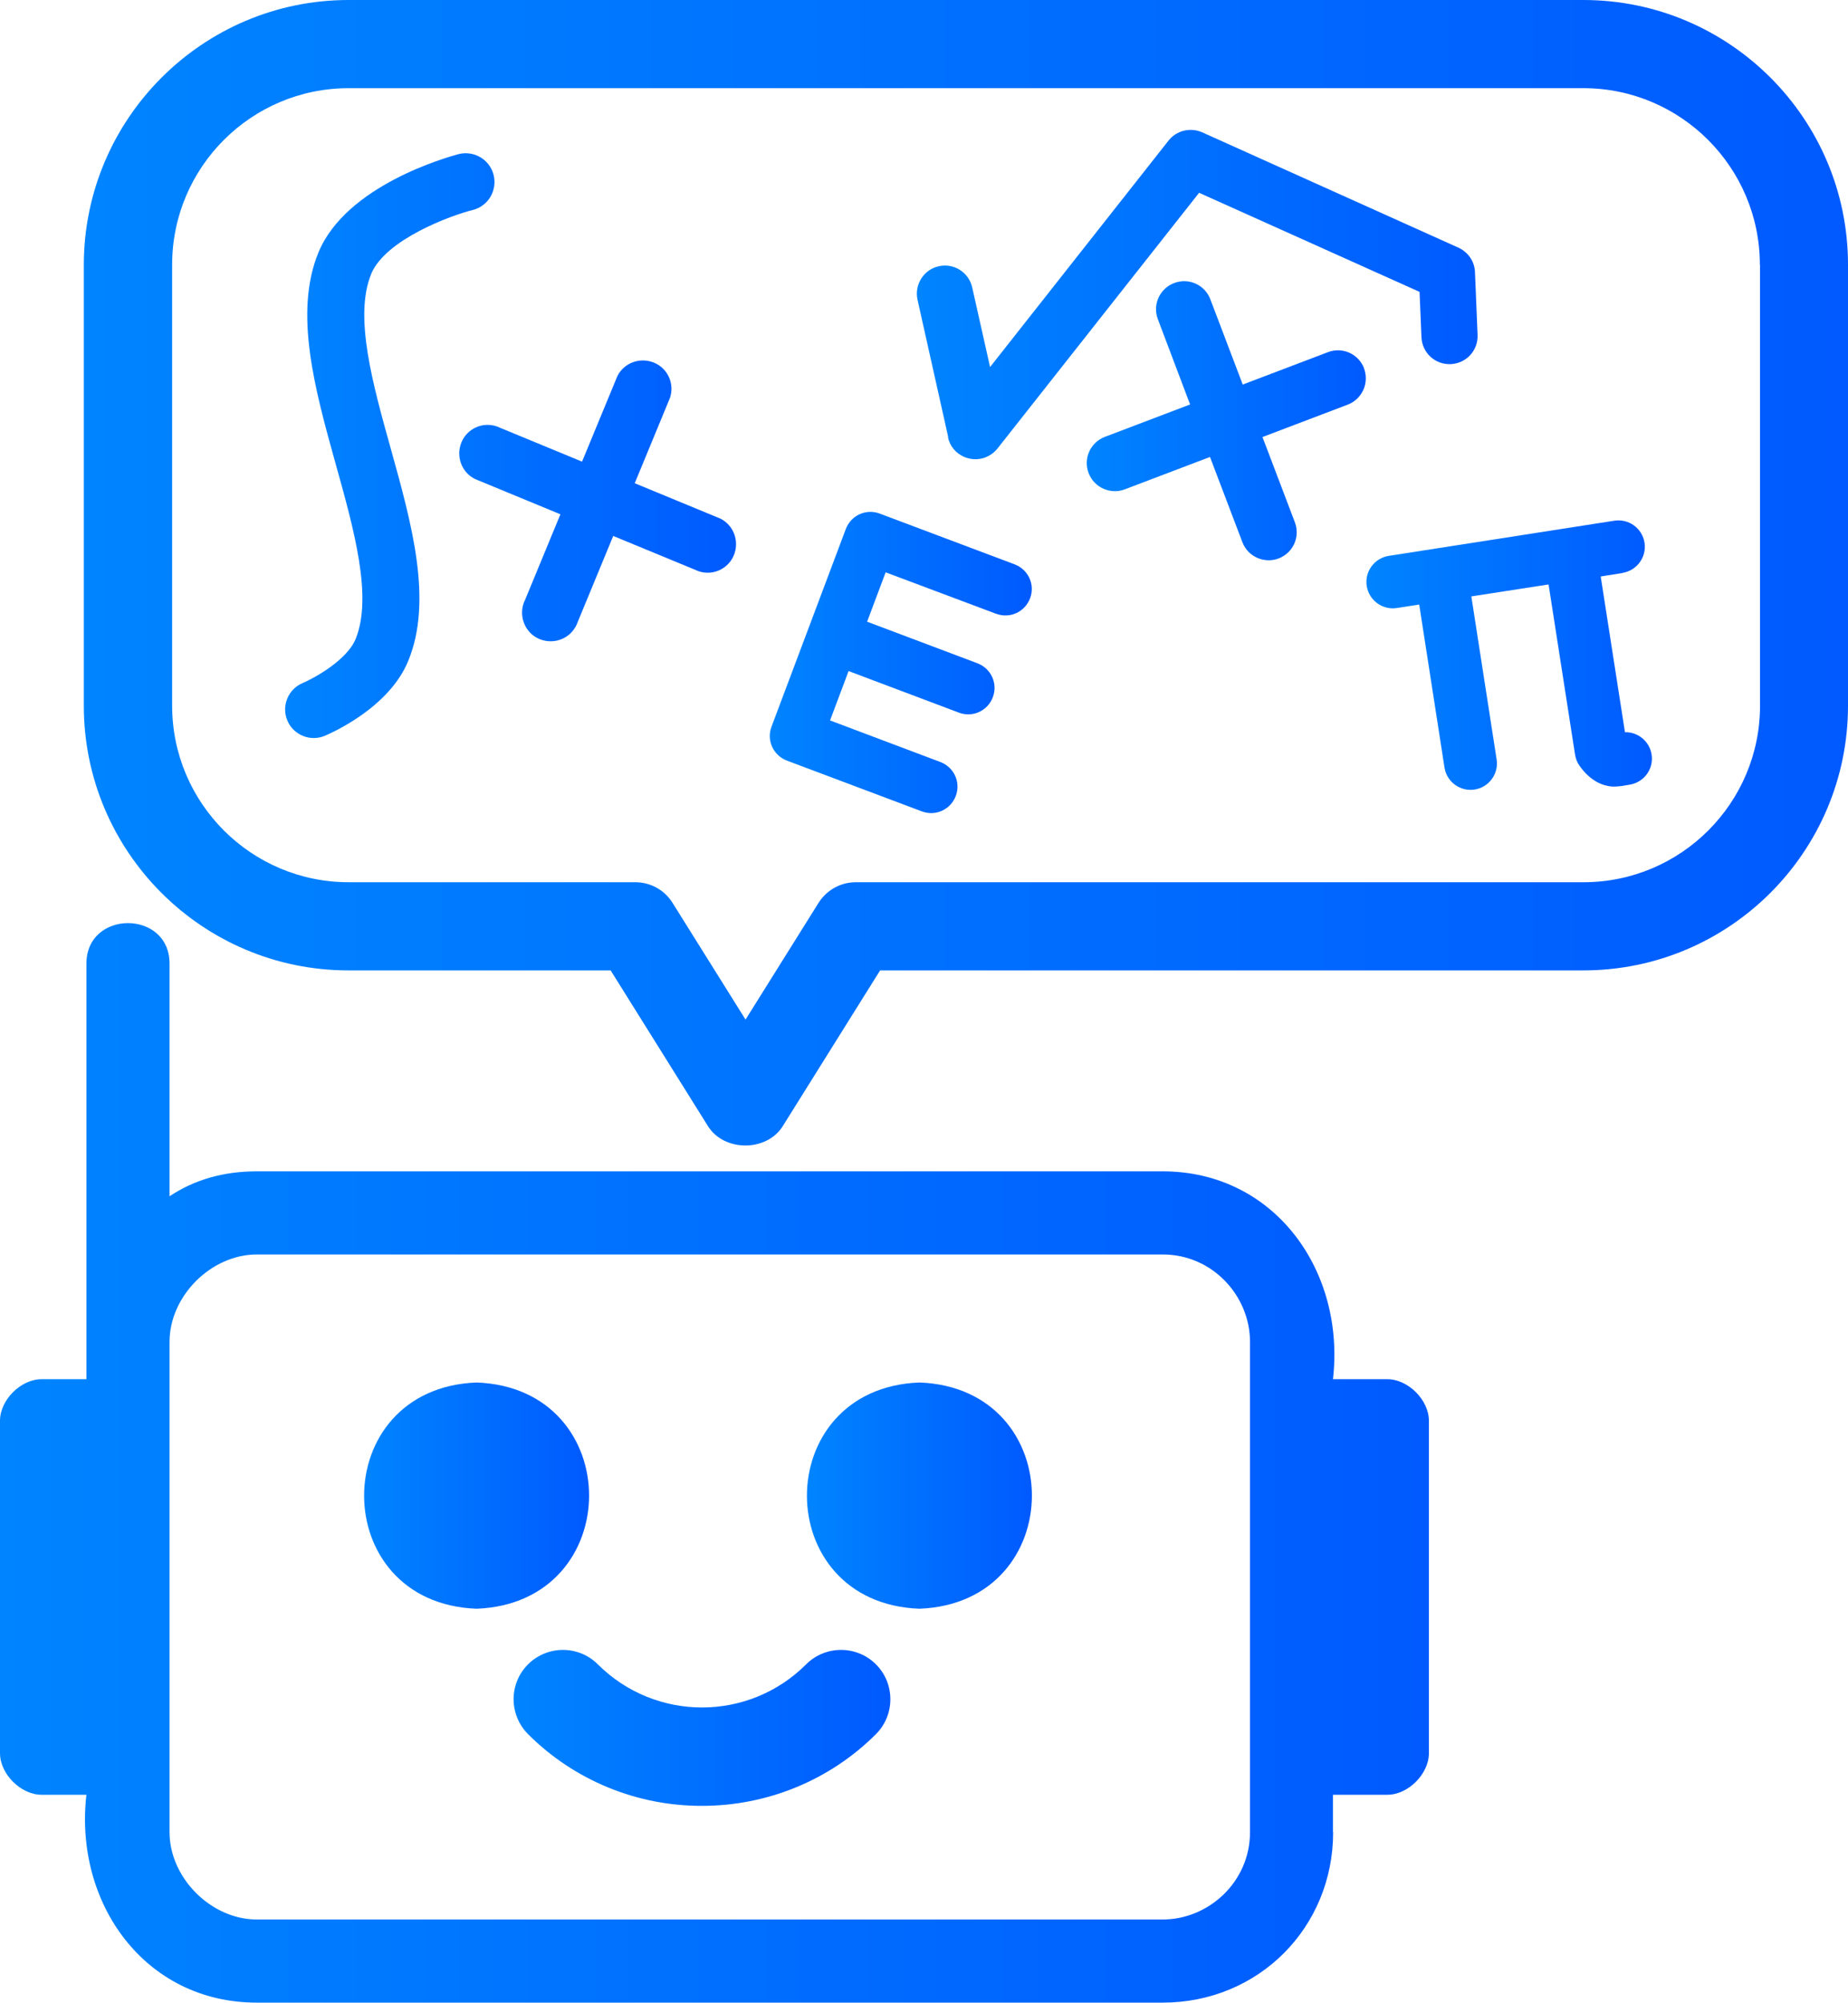<?xml version="1.0" encoding="UTF-8"?><svg id="Layer_2" xmlns="http://www.w3.org/2000/svg" xmlns:xlink="http://www.w3.org/1999/xlink" viewBox="0 0 106.71 115.61"><defs><style>.cls-1{fill:url(#linear-gradient);}.cls-1,.cls-2,.cls-3,.cls-4,.cls-5,.cls-6,.cls-7,.cls-8,.cls-9,.cls-10{stroke-width:0px;}.cls-2{fill:url(#linear-gradient-10);}.cls-3{fill:url(#linear-gradient-4);}.cls-4{fill:url(#linear-gradient-2);}.cls-5{fill:url(#linear-gradient-3);}.cls-6{fill:url(#linear-gradient-8);}.cls-7{fill:url(#linear-gradient-9);}.cls-8{fill:url(#linear-gradient-7);}.cls-9{fill:url(#linear-gradient-5);}.cls-10{fill:url(#linear-gradient-6);}</style><linearGradient id="linear-gradient" x1="4.85" y1="33.06" x2="106.71" y2="33.06" gradientUnits="userSpaceOnUse"><stop offset="0" stop-color="#0084ff"/><stop offset="1" stop-color="#005aff"/></linearGradient><linearGradient id="linear-gradient-2" x1="0" y1="84.45" x2="82.51" y2="84.45" xlink:href="#linear-gradient"/><linearGradient id="linear-gradient-3" x1="21.03" y1="86.34" x2="34.01" y2="86.34" xlink:href="#linear-gradient"/><linearGradient id="linear-gradient-4" x1="46.6" y1="86.34" x2="59.58" y2="86.34" xlink:href="#linear-gradient"/><linearGradient id="linear-gradient-5" x1="29.66" y1="99.75" x2="51.41" y2="99.75" xlink:href="#linear-gradient"/><linearGradient id="linear-gradient-6" x1="62.76" y1="24.29" x2="78.88" y2="24.29" xlink:href="#linear-gradient"/><linearGradient id="linear-gradient-7" x1="52.92" y1="17.01" x2="85.32" y2="17.01" xlink:href="#linear-gradient"/><linearGradient id="linear-gradient-8" x1="44.45" y1="38.24" x2="59.58" y2="38.24" xlink:href="#linear-gradient"/><linearGradient id="linear-gradient-9" x1="78.91" y1="37.82" x2="95.39" y2="37.82" xlink:href="#linear-gradient"/><linearGradient id="linear-gradient-10" x1="16.46" y1="25.73" x2="42.49" y2="25.73" xlink:href="#linear-gradient"/></defs><g id="Layer_1-2"><path class="cls-1" d="M91.43,56.02h-40.61l-5.62,8.99c-.93,1.49-3.39,1.49-4.32,0l-5.62-8.99h-15.14c-8.43,0-15.28-6.85-15.28-15.28V15.28C4.85,6.85,11.71,0,20.13,0h71.3c8.43,0,15.28,6.85,15.28,15.28v25.46c0,8.43-6.85,15.28-15.28,15.28h0ZM101.62,15.28c0-5.62-4.57-10.19-10.19-10.19H20.13c-5.62,0-10.19,4.57-10.19,10.19v25.46c0,5.62,4.57,10.19,10.19,10.19h16.55c.88,0,1.7.45,2.16,1.2l4.21,6.73,4.21-6.73c.47-.75,1.28-1.2,2.16-1.2h42.02c5.62,0,10.19-4.57,10.19-10.19V15.28Z"/><path class="cls-4" d="M76.97,105.77v-2.16h3.14c1.2,0,2.4-1.2,2.4-2.4v-19.19c0-1.2-1.2-2.4-2.4-2.4h-3.14c.72-6.24-3.36-12-9.84-12H14.83c-1.92,0-3.6.48-5.04,1.44v-13.43c0-3.12-4.8-3.12-4.8,0v23.99h-2.59c-1.2,0-2.4,1.2-2.4,2.4v19.19c0,1.2,1.2,2.4,2.4,2.4h2.59c-.72,6.24,3.36,12,9.84,12h52.31c5.52,0,9.84-4.32,9.84-9.84ZM9.79,105.77v-28.31c0-2.64,2.4-5.04,5.04-5.04h52.31c2.88,0,5.04,2.4,5.04,5.04v28.31c0,2.88-2.4,5.04-5.04,5.04H14.83c-2.64,0-5.04-2.4-5.04-5.04h0Z"/><path class="cls-5" d="M27.52,79.81c-8.66.33-8.66,12.74,0,13.06,8.66-.33,8.66-12.74,0-13.06Z"/><path class="cls-3" d="M53.09,79.81c-8.66.33-8.66,12.74,0,13.06,8.66-.33,8.66-12.74,0-13.06Z"/><path class="cls-9" d="M40.54,104.25c3.76,0,7.38-1.48,10.04-4.14,1.11-1.11,1.11-2.92,0-4.03-1.11-1.11-2.92-1.11-4.03,0-3.32,3.32-8.7,3.32-12.03,0-1.11-1.11-2.91-1.11-4.03,0-1.11,1.11-1.11,2.91,0,4.03,2.66,2.66,6.28,4.15,10.04,4.14h0Z"/><path class="cls-10" d="M78.77,21.27c-.32-.84-1.25-1.26-2.09-.94l-4.92,1.87-1.87-4.92c-.32-.84-1.25-1.26-2.09-.94s-1.26,1.25-.94,2.09l1.86,4.92-4.92,1.87c-.84.32-1.26,1.25-.94,2.09.16.42.47.73.85.9s.82.2,1.24.04l4.92-1.87,1.87,4.92c.16.42.47.73.85.9s.82.2,1.24.04c.84-.32,1.26-1.25.94-2.09l-1.87-4.92,4.92-1.87c.84-.32,1.26-1.26.94-2.1Z"/><path class="cls-8" d="M54.74,25.25c.11.51.46.92.92,1.12.09.04.2.08.31.1.61.14,1.24-.09,1.63-.58l11.64-14.76,12.73,5.72.11,2.62c.04.9.79,1.59,1.69,1.55.9-.04,1.59-.79,1.55-1.69l-.15-3.62c-.02-.61-.39-1.15-.95-1.41l-14.8-6.66c-.68-.3-1.48-.11-1.94.47l-10.31,13.08-1.03-4.59c-.19-.87-1.06-1.43-1.93-1.23-.87.19-1.42,1.06-1.23,1.93l1.77,7.92Z"/><path class="cls-6" d="M57.52,35.43c.79.3,1.66-.1,1.96-.89s-.1-1.66-.89-1.96l-7.79-2.93c-.79-.3-1.66.1-1.96.89l-4.29,11.41c-.3.79.1,1.66.89,1.96l7.79,2.93c.79.3,1.66-.1,1.96-.89s-.1-1.66-.89-1.96l-6.37-2.4,1.07-2.85,6.37,2.4c.79.3,1.66-.1,1.96-.89s-.1-1.66-.89-1.96l-6.37-2.4,1.07-2.85,6.37,2.39Z"/><path class="cls-7" d="M93.69,33.07c.83-.13,1.4-.91,1.27-1.74s-.91-1.4-1.74-1.27l-13.03,2.03c-.83.13-1.4.91-1.27,1.74s.91,1.4,1.74,1.27l1.29-.2,1.46,9.41c.13.83.91,1.4,1.74,1.27s1.4-.91,1.27-1.74l-1.46-9.41,4.46-.69,1.53,9.83c.04.23.12.45.26.64.65.92,1.38,1.16,1.89,1.2.14,0,.28,0,.58-.04.13-.02.28-.05.47-.08.83-.16,1.37-.96,1.21-1.78-.14-.74-.8-1.26-1.53-1.24l-1.4-8.99,1.26-.2Z"/><path class="cls-2" d="M21.43,15.83c-1,2.44.09,6.33,1.14,10.09,1.2,4.31,2.44,8.75,1,12.24-1.11,2.71-4.45,4.16-4.82,4.32-.84.35-1.81-.05-2.16-.89s.05-1.81.89-2.16c.62-.26,2.54-1.3,3.05-2.53,1-2.44-.09-6.33-1.14-10.09-1.2-4.31-2.44-8.75-1-12.24,1.6-3.87,7.42-5.49,8.08-5.67.89-.23,1.8.3,2.03,1.19.23.89-.3,1.8-1.19,2.03-1.26.31-5.05,1.7-5.88,3.7h0ZM36.65,27.9l2.04-4.94c.27-.82-.14-1.71-.94-2.03s-1.71.01-2.1.78l-2.04,4.94-4.94-2.04c-.82-.27-1.71.14-2.03.94s.01,1.71.78,2.1l4.94,2.04-2.04,4.94c-.21.41-.23.89-.07,1.32.16.43.49.78.92.95s.9.16,1.32-.03c.42-.19.73-.55.88-.99l2.04-4.94,4.94,2.04c.82.27,1.71-.14,2.03-.94s-.01-1.71-.78-2.1l-4.94-2.04Z"/></g></svg>